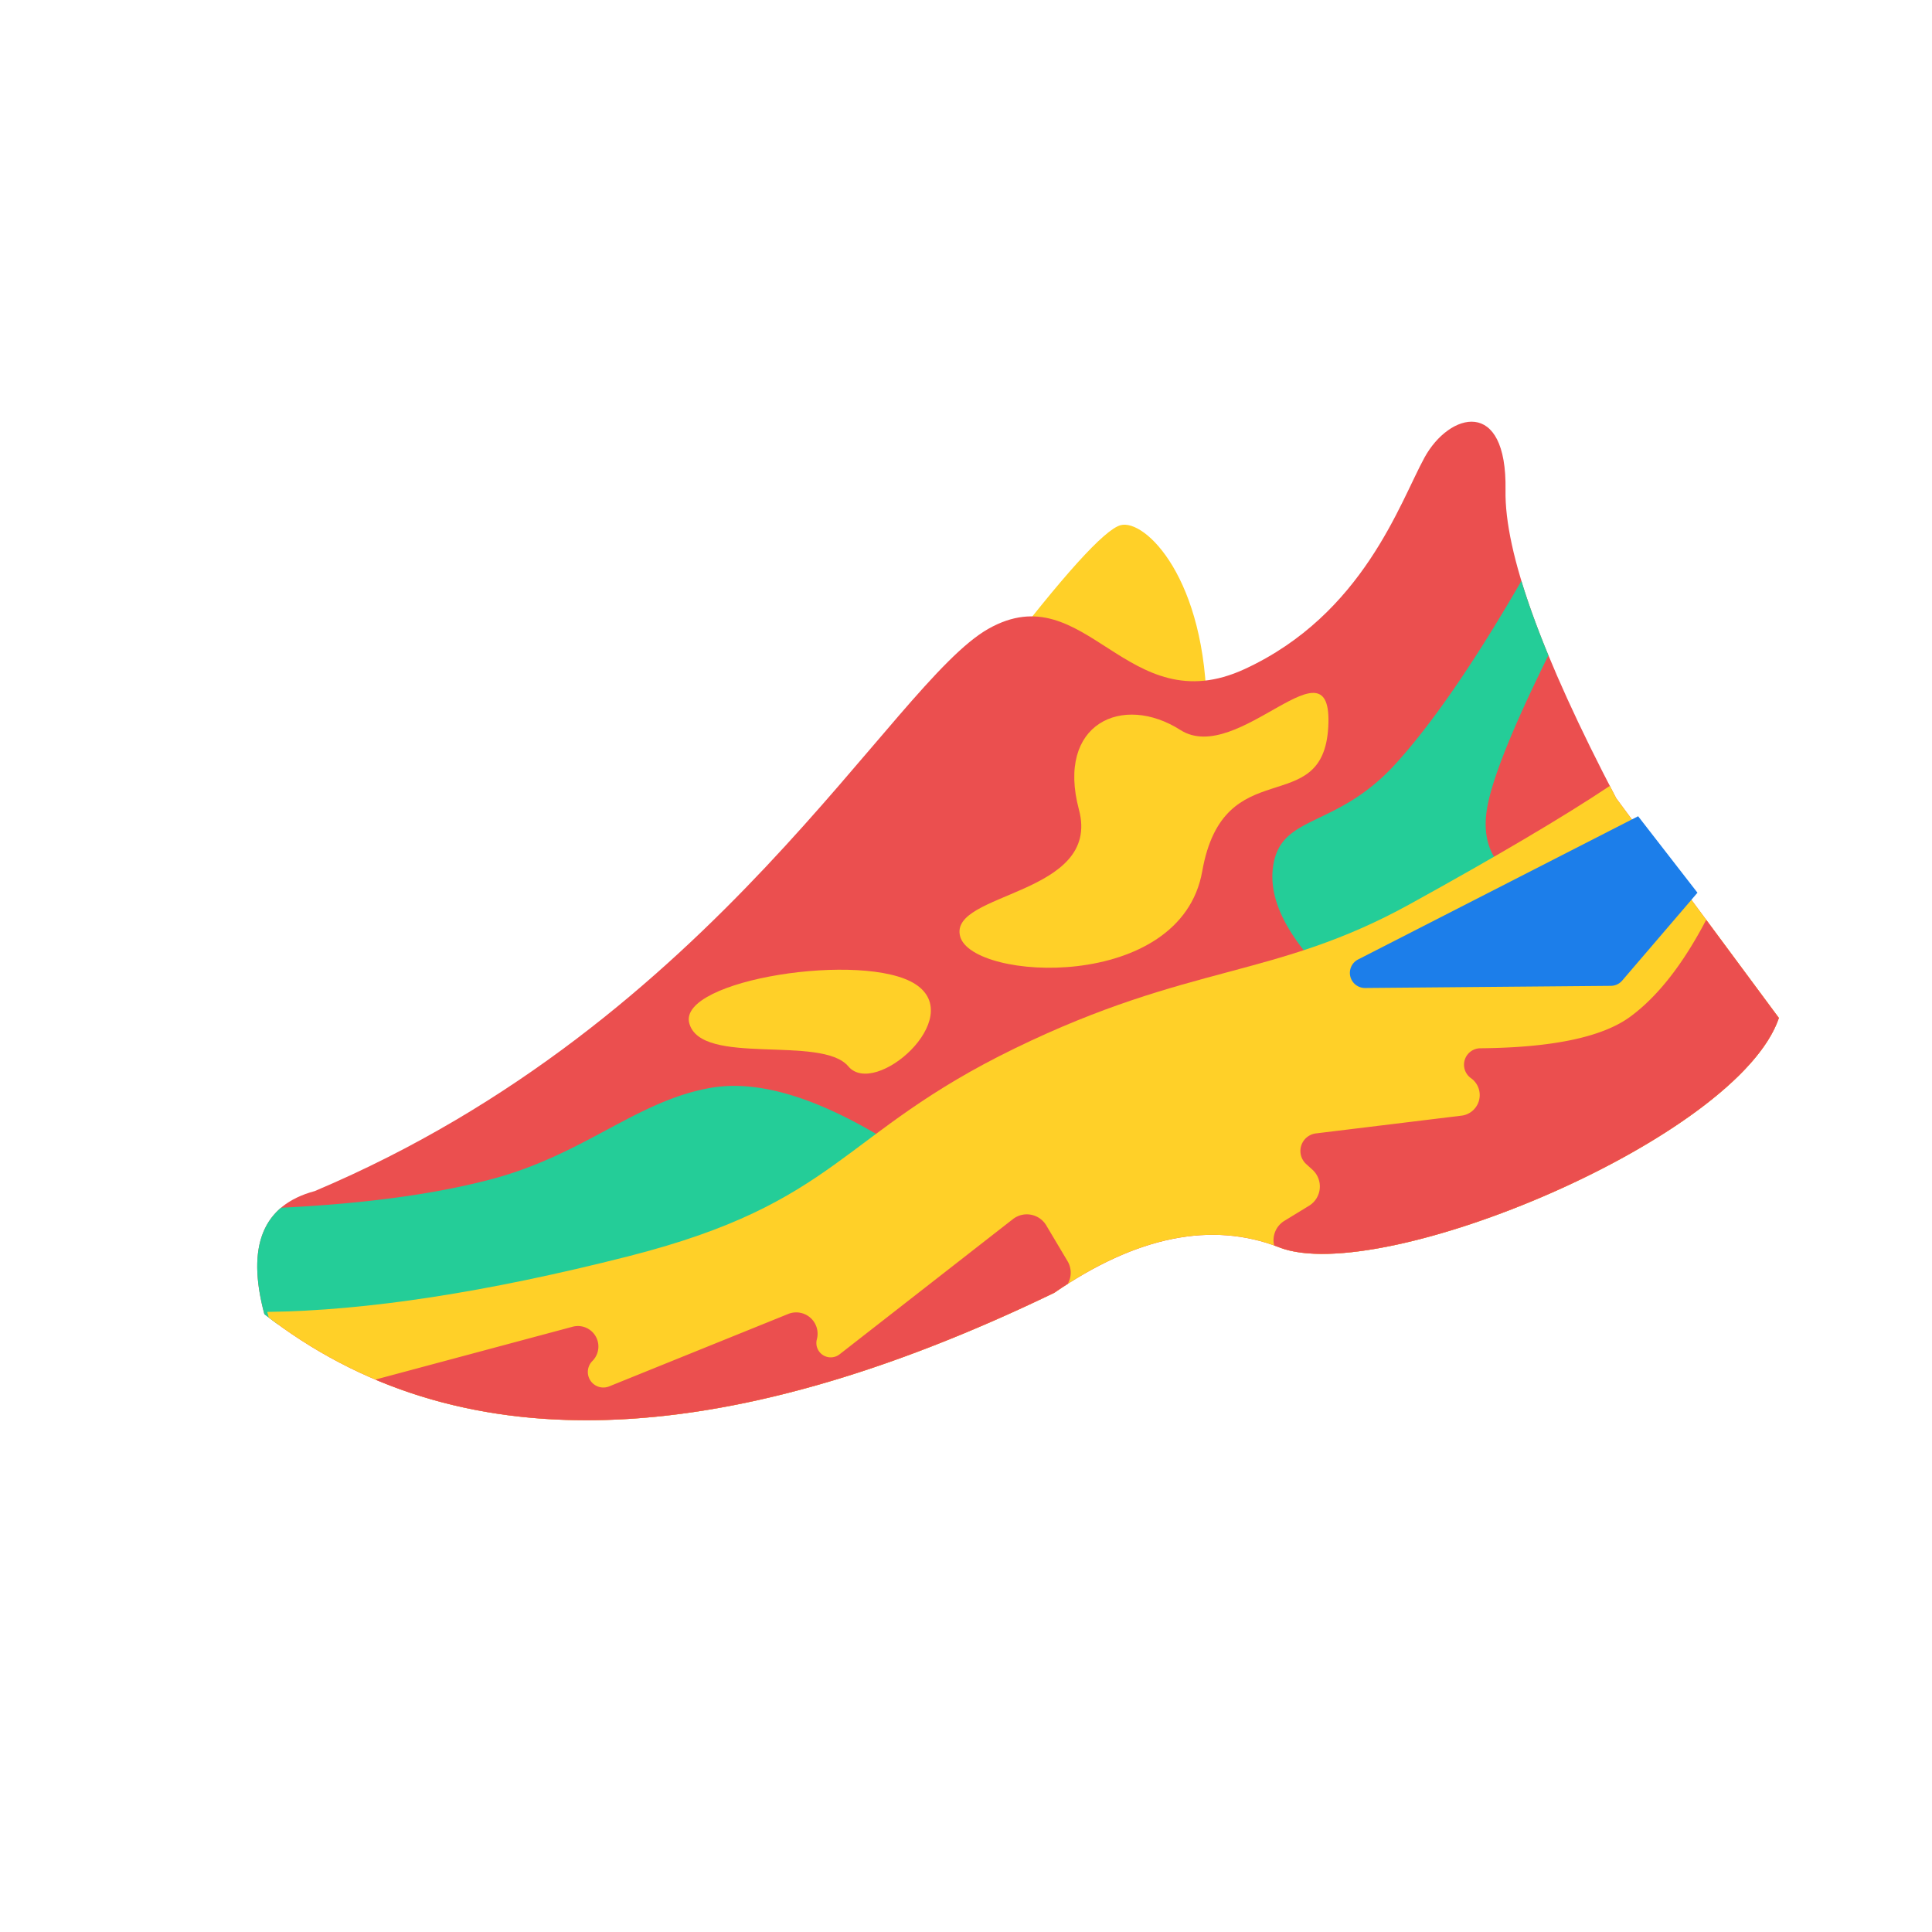 <?xml version="1.0" standalone="no"?><!DOCTYPE svg PUBLIC "-//W3C//DTD SVG 1.1//EN" "http://www.w3.org/Graphics/SVG/1.1/DTD/svg11.dtd"><svg t="1581155824075" class="icon" viewBox="0 0 1024 1024" version="1.1" xmlns="http://www.w3.org/2000/svg" p-id="908" xmlns:xlink="http://www.w3.org/1999/xlink" width="200" height="200"><defs><style type="text/css"></style></defs><path d="M527.746 351.626c35.544-46.544 57.612-70.966 66.2-73.268 12.88-3.452 45.516 28.192 45.66 99.576l-111.86-26.308z" fill="#FFD028" p-id="909"></path><path d="M140.124 696.528c100.814 78.584 240.376 74.806 418.69-11.334 43.682-30.016 83.432-38.036 119.248-24.058 53.724 20.966 243.196-57.726 264.78-121.602l-86.202-116.426c-39.7-75.86-59.26-130.288-58.684-163.29 0.864-49.504-29.82-41.28-42.94-17.312-13.118 23.968-32.428 82.99-95.214 112.064-62.784 29.076-84.112-50.52-135.878-21.326-51.766 29.194-143.892 207.954-357.12 298.06-27.466 7.36-36.36 29.102-26.68 65.224z" fill="#EB4F4F" p-id="910"></path><path d="M806.374 307.894c3.612 11.912 8.384 25.06 14.318 39.442-19.358 39.172-30.234 66.44-32.632 81.814-2.98 19.088 4.706 32.666 23.052 40.73l-100.288 54.72c-26.658-24.404-38.69-46.098-36.1-65.082 3.888-28.48 33.234-19.708 65.02-54.72 19.476-21.45 41.658-53.702 66.548-96.756zM376.614 576.596c26.062-4.566 58.816 5.72 98.264 30.854l-59.846 62.08c-61.688 21.886-109.056 34.58-142.108 38.076-30.102 3.186-72.032 1.254-125.788-5.798a256.04 256.04 0 0 1-7.012-5.28c-7.128-26.6-4.184-45.4 8.832-56.404 44.81-2.17 82.212-7.274 112.212-15.312 48.704-13.05 76.352-41.368 115.446-48.216z" fill="#24CD98" p-id="911"></path><path d="M853.23 416.548c1.12 2.168 2.256 4.354 3.41 6.56l86.202 116.426c-21.584 63.876-211.056 142.568-264.78 121.602-35.816-13.978-75.566-5.96-119.248 24.058-178.314 86.14-317.876 89.918-418.69 11.334l2.306 1.774-0.794-2.97c52.748-0.63 116.514-10.442 191.296-29.44 112.174-28.498 111.908-64.982 204.97-110.248 93.062-45.268 137.63-36.88 209.26-76.384 46.426-25.604 81.74-46.48 105.946-62.626z" fill="#FFD028" p-id="912"></path><path d="M904.326 487.516l38.516 52.018c-21.584 63.876-211.056 142.568-264.78 121.602a100.32 100.32 0 0 0-2.732-1.02 12.002 12.002 0 0 1 5.414-13.04l13.06-7.982a12 12 0 0 0 1.81-19.124l-3.3-2.996a9.374 9.374 0 0 1 5.166-16.244l77.142-9.408a10.986 10.986 0 0 0 5.018-19.874 8.722 8.722 0 0 1 4.96-15.84c38.27-0.344 64.764-5.928 79.488-16.752 14.51-10.67 27.924-27.782 40.238-51.34zM303.498 703.198a10.854 10.854 0 0 1 10.482 18.16 8.23 8.23 0 0 0 8.906 13.452l94.886-38.386a11.32 11.32 0 0 1 15.18 13.426 7.612 7.612 0 0 0 12.036 7.972l91.868-71.656a12 12 0 0 1 17.692 3.326l11.264 18.93a12 12 0 0 1 0.494 11.354l-0.322 0.666c-2.38 1.518-4.768 3.1-7.17 4.752-145.864 70.464-265.798 85.814-359.802 46.054 0.34-0.128 0.686-0.238 1.038-0.332l103.448-27.72z" fill="#EB4F4F" p-id="913"></path><path d="M637.206 461.802c11.372-64.288 64.002-26.7 66.8-76.462 2.798-49.76-47.808 21.052-78.372 1.574-30.566-19.478-65.984-3.532-53.78 42.194 12.202 45.726-69.268 43.556-62.956 67.212 6.314 23.654 116.936 29.772 128.308-34.518z" fill="#FFD028" p-id="914"></path><path d="M868.244 432.624l-148.418 75.91a8 8 0 0 0 3.714 15.122l130.26-1.14a8 8 0 0 0 6.004-2.796l39.884-46.564-31.444-40.532z" fill="#1C7EEA" p-id="915"></path><path d="M365.328 542.324c6.2 23.13 70.138 5.998 84.29 22.86 14.152 16.86 62.766-25.688 35.706-43.458-27.062-17.77-126.194-2.532-119.996 20.598z" fill="#FFD028" p-id="916"></path></svg>